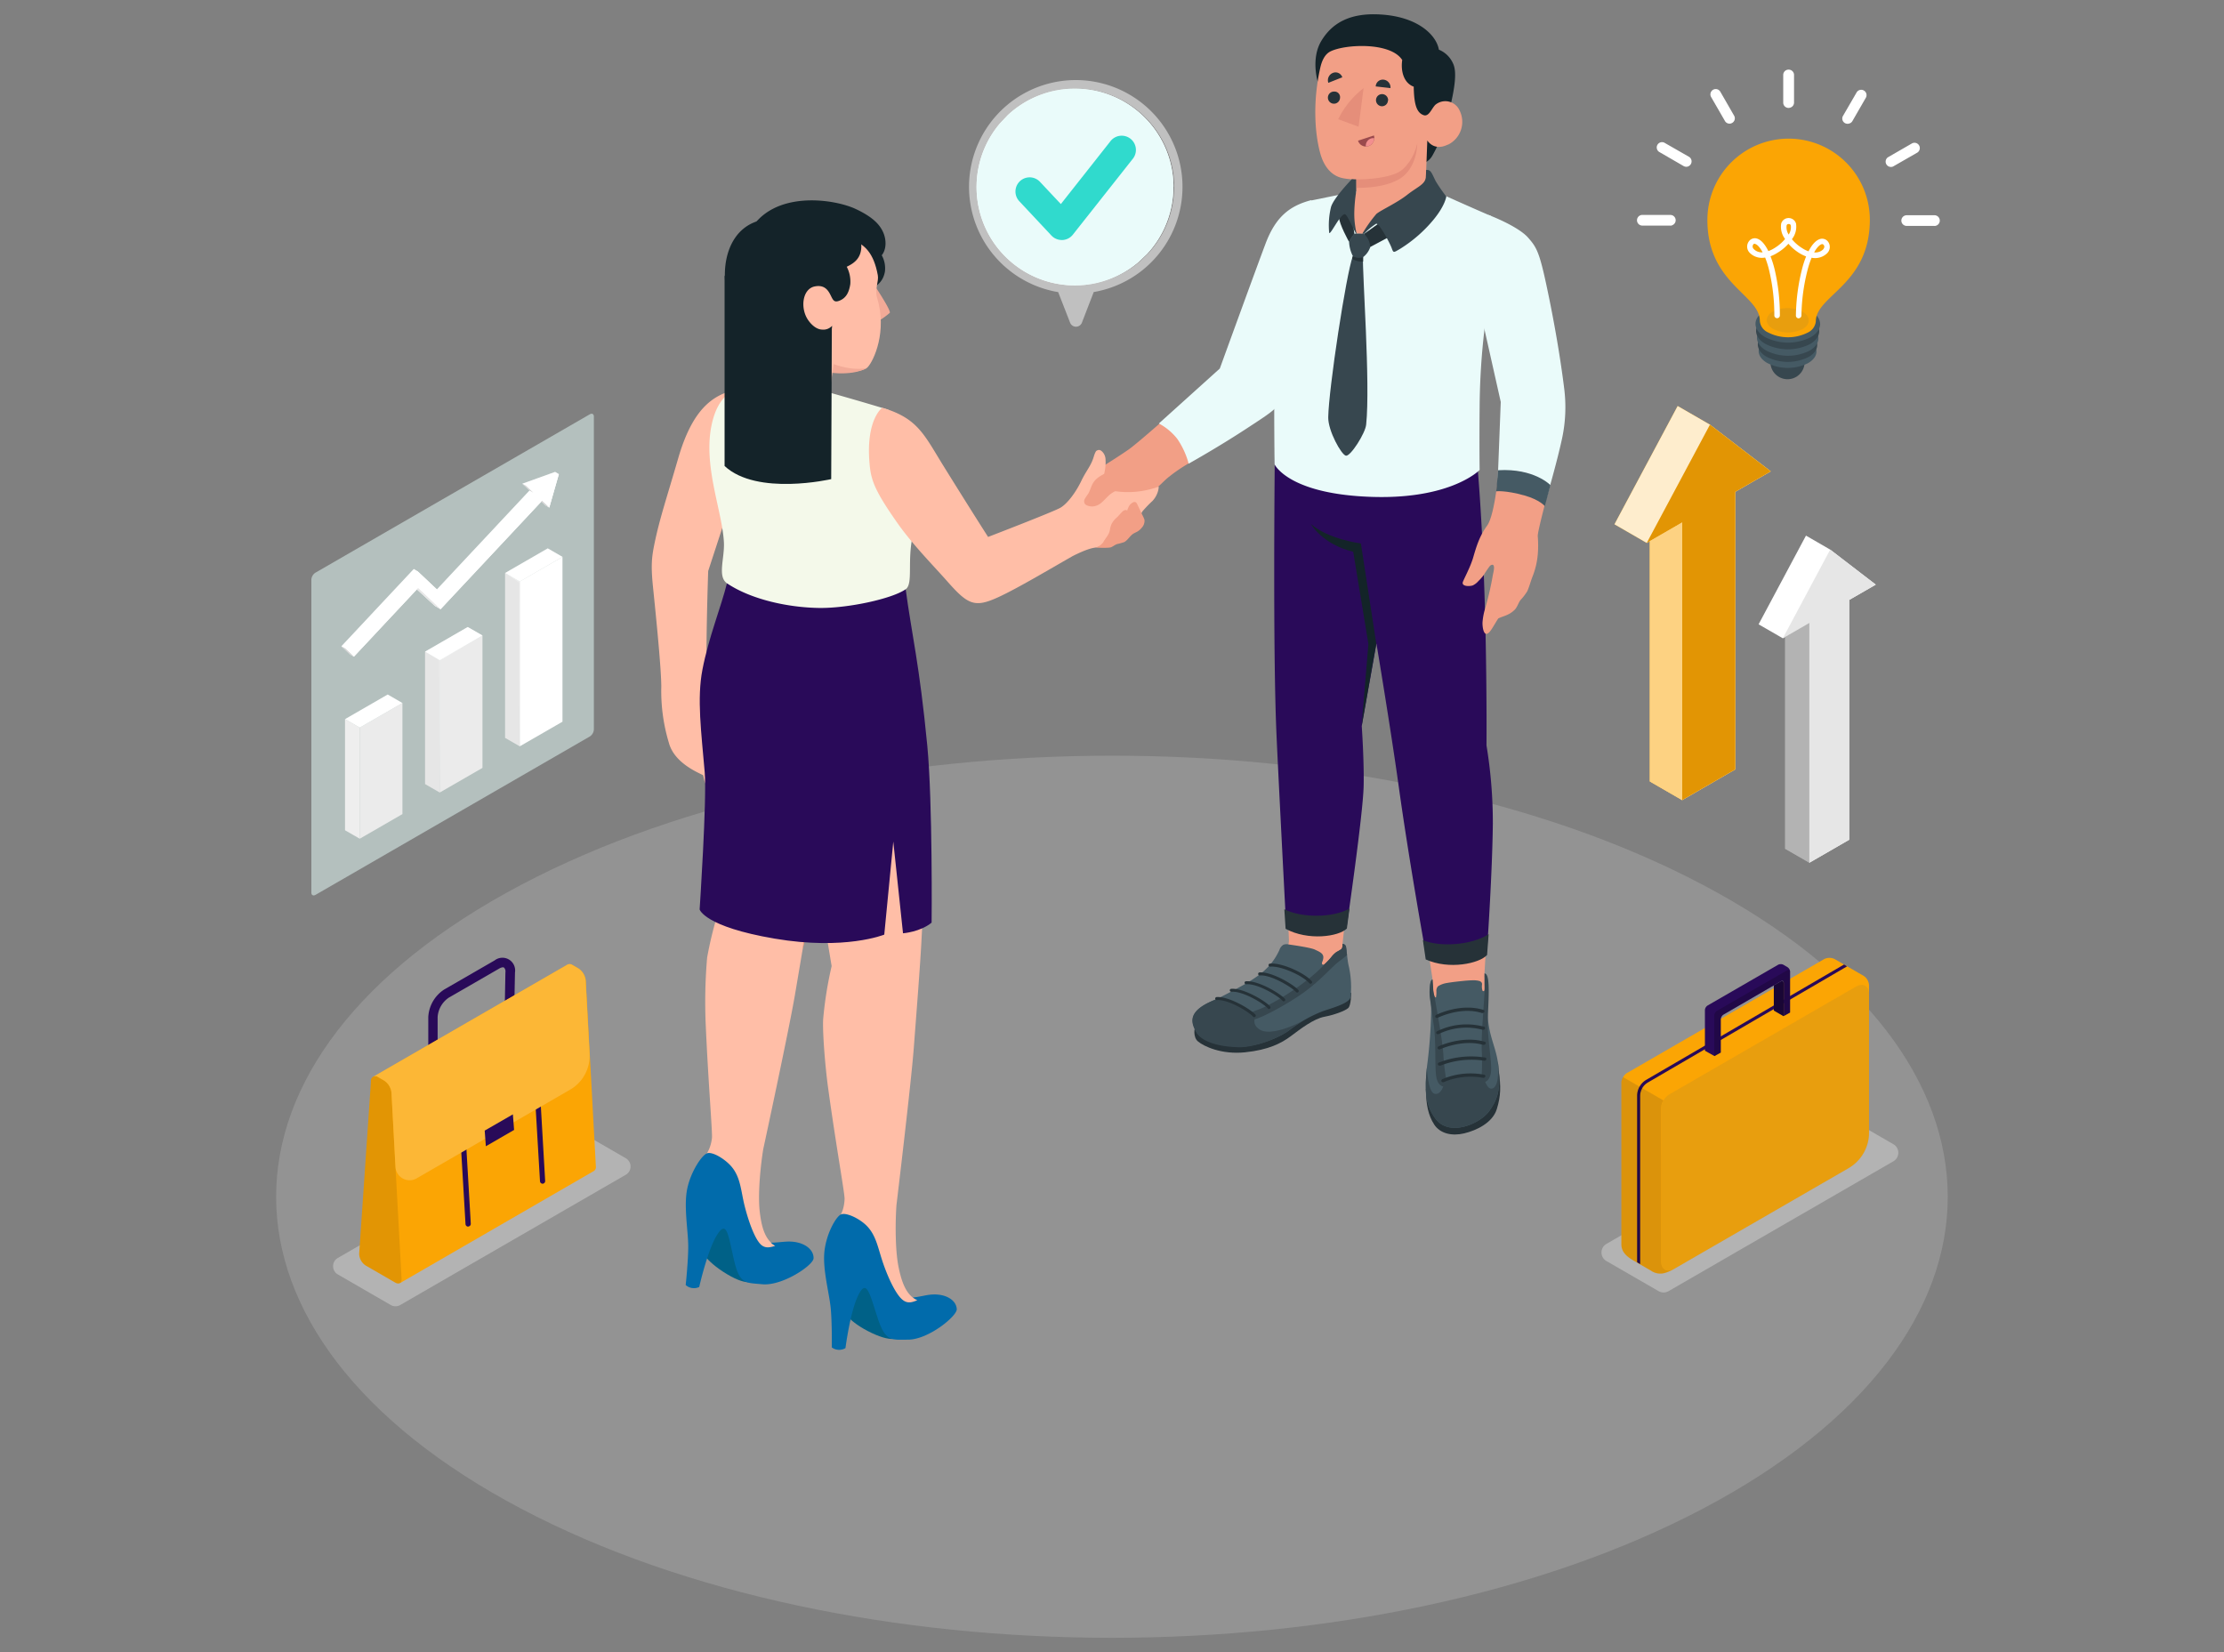 <svg xmlns="http://www.w3.org/2000/svg" viewBox="0 0 700 520"><rect x="0" y="0" width="700" height="520" fill="#808080" stroke="none"/><defs><style>.cls-1{opacity:0.15;}.cls-1,.cls-10,.cls-11,.cls-12,.cls-14,.cls-15,.cls-16,.cls-17,.cls-23,.cls-4,.cls-5,.cls-6,.cls-7,.cls-8,.cls-9{isolation:isolate;}.cls-12,.cls-14,.cls-15,.cls-2,.cls-41,.cls-6,.cls-7,.cls-9{fill:#fff;}.cls-3{opacity:0.3;}.cls-4{fill:#e9fffd;}.cls-12,.cls-4,.cls-41{opacity:0.5;}.cls-20,.cls-5{opacity:0.1;}.cls-6{opacity:0.25;}.cls-17,.cls-7{opacity:0.3;}.cls-8{opacity:0.08;}.cls-9{opacity:0.55;}.cls-10{opacity:0.07;}.cls-11{opacity:0.2;}.cls-13{fill:#fba504;}.cls-14{opacity:0.8;}.cls-15,.cls-16{opacity:0.1;}.cls-18{fill:#37474f;}.cls-19,.cls-20{fill:#455a64;}.cls-21,.cls-27{fill:#263238;}.cls-21{opacity:0.15;}.cls-22{fill:#290a59;}.cls-23{opacity:0.4;}.cls-24{fill:#e29504;}.cls-25{fill:#fcb736;}.cls-26{fill:#f29f86;}.cls-28{fill:#132428;}.cls-29{fill:#eafbfa;}.cls-30{fill:#142329;}.cls-31{fill:#e58e7a;}.cls-32{fill:#9a4a4d;}.cls-33{fill:#f28f8f;}.cls-34{fill:#ffbea7;}.cls-35{fill:#006187;}.cls-36{fill:#016bab;}.cls-37{fill:#f0997a;}.cls-38{fill:#f4f9ea;}.cls-39{fill:#f2aa97;}.cls-40{fill:#ffbda7;}.cls-42{fill:#30dacd;}</style></defs><title>Illustration</title><g id="Layer_14" data-name="Layer 14"><g id="freepik--Floor--inject-112" class="cls-1"><path id="freepik--floor--inject-112-2" data-name="freepik--floor--inject-112" class="cls-2" d="M164,474.84C61.21,420.65,61.21,332.73,164,278.51s269.3-54.22,372,0,102.78,142.14,0,196.33S266.73,529.07,164,474.84Z"/></g><g id="freepik--Shadows--inject-112" class="cls-3"><path class="cls-2" d="M522.05,406.39l-16.44-9.49a3.11,3.11,0,0,1,0-5.38l70.79-40.87a3.12,3.12,0,0,1,3.1,0l16.44,9.49a3.1,3.1,0,0,1,0,5.37l-70.78,40.88A3.14,3.14,0,0,1,522.05,406.39Z"/><path class="cls-2" d="M123,410.75l-16.69-9.64a3,3,0,0,1,0-5.16l71.05-41a3,3,0,0,1,3,0L197,364.57a3,3,0,0,1,0,5.16l-71,41A3,3,0,0,1,123,410.75Z"/></g><g id="freepik--Chart--inject-112"><path class="cls-4" d="M99.3,281.66l86.35-49.86a2.79,2.79,0,0,0,1.27-2.23V131.11c0-.8-.57-1.11-1.27-.72L99.3,180.24A2.78,2.78,0,0,0,98,182.47V281C98,281.72,98.61,282.06,99.3,281.66Z"/><g id="freepik--bar-graph--inject-112"><polygon class="cls-2" points="163.6 234.9 163.6 183.03 158.98 180.35 158.98 232.24 163.6 234.9"/><polygon class="cls-5" points="163.6 234.9 163.6 183.03 158.98 180.35 158.98 232.24 163.6 234.9"/><polygon class="cls-2" points="163.6 234.9 177.04 227.15 177.04 175.28 163.6 183.03 163.6 234.9"/><polygon class="cls-2" points="177.04 175.28 172.41 172.6 158.98 180.35 163.6 183.03 177.04 175.28"/><polygon class="cls-6" points="177.04 175.28 172.41 172.6 158.98 180.35 163.6 183.03 177.04 175.28"/><path class="cls-7" d="M177,175.34l-13.38,7.55L159,180.42l4.46,3c-.11,1.51,0,50,.18,51.58.2-1.54.29-50.18.19-51.63Z"/><polygon class="cls-2" points="138.41 249.44 138.41 207.78 133.79 205.11 133.79 246.78 138.41 249.44"/><polygon class="cls-5" points="138.41 249.44 138.41 207.78 133.79 205.11 133.79 246.78 138.41 249.44"/><polygon class="cls-2" points="138.41 249.44 151.85 241.69 151.85 200.02 138.41 207.78 138.41 249.44"/><polygon class="cls-8" points="138.41 249.44 151.85 241.69 151.85 200.02 138.41 207.78 138.41 249.44"/><polygon class="cls-2" points="151.85 200.02 147.22 197.36 133.79 205.11 138.41 207.78 151.85 200.02"/><polygon class="cls-9" points="151.85 200.02 147.22 197.36 133.79 205.11 138.41 207.78 151.85 200.02"/><path class="cls-7" d="M138.59,207.88,151.85,200l-13.43,7.56c-1.47-.82-4.63-2.47-4.63-2.47s3,1.89,4.46,2.76c0,1.58.08,40,.18,41.57C138.52,247.82,138.64,209.4,138.59,207.88Z"/><polygon class="cls-2" points="113.23 263.98 113.23 229.01 108.6 226.34 108.6 261.32 113.23 263.98"/><polygon class="cls-10" points="113.23 263.98 113.23 229.01 108.6 226.34 108.6 261.32 113.23 263.98"/><polygon class="cls-2" points="113.23 263.98 126.66 256.23 126.66 221.27 113.23 229.01 113.23 263.98"/><polygon class="cls-8" points="113.23 263.98 126.66 256.23 126.66 221.27 113.23 229.01 113.23 263.98"/><polygon class="cls-2" points="126.66 221.27 122.03 218.59 108.6 226.34 113.23 229.01 126.66 221.27"/></g><g id="freepik--Arrow--inject-112"><polygon class="cls-2" points="175.9 149.22 174.72 148.53 164.41 152.24 166.68 154.37 137.5 185.53 131.42 179.8 130.24 179.09 107.46 203.41 110.19 205.98 111.39 206.67 131.21 185.49 136.88 190.7 138.66 191.74 170.37 157.87 171.69 159.07 172.88 159.76 175.9 149.22"/><polygon class="cls-6" points="175.9 149.22 174.72 148.53 164.41 152.24 166.68 154.37 137.5 185.53 131.42 179.8 130.24 179.09 107.46 203.41 110.19 205.98 111.39 206.67 131.21 185.49 136.88 190.7 138.66 191.74 170.37 157.87 171.69 159.07 172.88 159.76 175.9 149.22"/><polygon class="cls-2" points="175.9 149.22 172.88 159.76 170.61 157.63 138.66 191.74 131.6 185.08 111.39 206.67 108.65 204.1 131.42 179.8 138.48 186.44 167.86 155.06 165.59 152.93 175.9 149.22"/><polygon class="cls-2" points="131.6 185.08 131.21 185.49 136.88 190.7 138.66 191.74 131.6 185.08"/><polygon class="cls-5" points="131.6 185.08 131.21 185.49 136.88 190.7 138.66 191.74 131.6 185.08"/><polygon class="cls-2" points="166.68 154.37 167.86 155.06 165.59 152.93 164.41 152.24 166.68 154.37"/><polygon class="cls-11" points="166.68 154.37 167.86 155.06 165.59 152.93 164.41 152.24 166.68 154.37"/><polygon class="cls-2" points="170.37 157.87 170.61 157.63 172.88 159.76 171.69 159.07 170.37 157.87"/><polygon class="cls-11" points="170.37 157.87 170.61 157.63 172.88 159.76 171.69 159.07 170.37 157.87"/><polygon class="cls-2" points="107.46 203.41 108.65 204.1 111.39 206.67 110.19 205.98 107.46 203.41"/><polygon class="cls-11" points="107.46 203.41 108.65 204.1 111.39 206.67 110.19 205.98 107.46 203.41"/><polygon class="cls-12" points="116.16 196.1 131.42 180.3 138.48 186.44 131.42 179.8 116.16 196.1"/><polygon class="cls-12" points="151.95 172.07 168.22 155.06 166.02 153.03 175.9 149.22 165.59 152.93 167.86 155.06 151.95 172.07"/></g></g><g id="freepik--Arrows--inject-112"><g id="freepik--arrow--inject-112-2" data-name="freepik--arrow--inject-112"><polygon class="cls-13" points="519.3 245.96 529.46 251.83 546.18 242.17 546.18 154.8 557.34 148.36 538.21 133.66 528.04 127.79 508.15 165.02 518.31 170.89 519.3 170.32 519.3 245.96"/><polygon class="cls-14" points="519.3 245.96 529.46 251.83 546.18 242.17 546.18 154.8 557.34 148.36 538.21 133.66 528.04 127.79 508.15 165.02 518.31 170.89 519.3 170.32 519.3 245.96"/><polygon id="freepik--down-arrow--inject-112" class="cls-13" points="529.46 251.83 546.18 242.17 546.18 154.8 557.34 148.36 538.21 133.66 518.31 170.89 529.46 164.45 529.46 251.83"/><polygon class="cls-5" points="529.46 251.83 546.18 242.17 546.18 154.8 557.34 148.36 538.21 133.66 518.31 170.89 529.46 164.45 529.46 251.83"/><polygon class="cls-13" points="519.3 245.96 529.46 251.83 529.46 164.45 519.3 170.32 519.3 245.96"/><polygon class="cls-12" points="519.3 245.96 529.46 251.83 529.46 164.45 519.3 170.32 519.3 245.96"/></g><polygon class="cls-2" points="561.87 267.15 569.49 271.54 582.02 264.31 582.02 188.83 590.39 184.01 576.05 172.99 568.43 168.59 553.52 196.5 561.14 200.89 561.87 200.47 561.87 267.15"/><polygon class="cls-15" points="561.14 200.89 576.05 172.99 568.43 168.59 553.52 196.5 561.14 200.89"/><polygon class="cls-2" points="569.49 271.54 582.02 264.31 582.02 188.83 590.39 184.01 576.05 172.99 561.14 200.89 569.49 196.06 569.49 271.54"/><polygon class="cls-16" points="569.49 271.54 582.02 264.31 582.02 188.83 590.39 184.01 576.05 172.99 561.14 200.89 569.49 196.06 569.49 271.54"/><polygon class="cls-17" points="561.87 267.15 569.49 271.54 569.49 196.06 561.87 200.47 561.87 267.15"/></g><g id="freepik--light-bulb--inject-112"><g id="freepik--Light--inject-112"><path class="cls-18" d="M568,114a5.38,5.38,0,1,1-5.35-5.4h0A5.36,5.36,0,0,1,568,114Z"/><path class="cls-19" d="M556.18,114.22c-3.54-2.07-3.51-5.41.06-7.43a14.18,14.18,0,0,1,12.86.1c3.53,2.08,3.51,5.4-.06,7.43A14.25,14.25,0,0,1,556.18,114.22Z"/><path class="cls-18" d="M556,112.28c-3.65-2.14-3.63-5.58,0-7.65a14.59,14.59,0,0,1,13.26.1c3.64,2.14,3.62,5.58-.06,7.65A14.65,14.65,0,0,1,556,112.28Z"/><path class="cls-19" d="M555.81,110.28c-3.76-2.23-3.73-5.74.06-7.89a15.08,15.08,0,0,1,13.66.11c3.76,2.23,3.74,5.73,0,7.88A15.1,15.1,0,0,1,555.81,110.28Z"/><path class="cls-18" d="M555.62,108.22c-3.88-2.23-3.85-5.91,0-8.13a15.57,15.57,0,0,1,14.1.11c3.87,2.23,3.83,5.91-.07,8.13A15.62,15.62,0,0,1,555.62,108.22Z"/><path class="cls-19" d="M555.48,106.06c-3.94-2.32-3.92-6,.07-8.3a15.92,15.92,0,0,1,14.37.11c4,2.32,3.93,6-.06,8.3A15.88,15.88,0,0,1,555.48,106.06Z"/><path class="cls-13" d="M563.14,43.64A25.56,25.56,0,0,0,537.4,69c-.15,20.29,16.56,23.78,16.5,32a4.35,4.35,0,0,0,2.55,3.61,13.77,13.77,0,0,0,12.47.1,4.38,4.38,0,0,0,2.61-3.58h0c.07-8.18,16.83-11.41,17-31.71A25.56,25.56,0,0,0,563.14,43.64Z"/><path class="cls-20" d="M558,103.48c-2.57-1.52-2.55-3.94,0-5.42a10.37,10.37,0,0,1,9.38.08c2.58,1.52,2.56,3.94,0,5.41A10.34,10.34,0,0,1,558,103.48Z"/><path class="cls-2" d="M566.13,100.2a.88.88,0,0,1-.87-.86,62.36,62.36,0,0,1,1.91-14.58,31.82,31.82,0,0,1,1.3-4.05,12.53,12.53,0,0,1-2.23-1.11,15.06,15.06,0,0,1-3.34-2.88,14.65,14.65,0,0,1-3.41,2.82,11.64,11.64,0,0,1-2.23,1.12,31.41,31.41,0,0,1,1.27,4,62.59,62.59,0,0,1,1.68,14.62.87.87,0,0,1-1.74,0,60.81,60.81,0,0,0-1.63-14.16,27.67,27.67,0,0,0-1.27-4.06,5.39,5.39,0,0,1-4.81-1.45,2.77,2.77,0,0,1-.35-3.58,2.31,2.31,0,0,1,2.36-1c1.38.29,2.69,1.7,3.82,4a9.58,9.58,0,0,0,2-1,13.09,13.09,0,0,0,3.26-2.81,6.36,6.36,0,0,1-1.22-4.88,2.44,2.44,0,0,1,4.66,0A6.35,6.35,0,0,1,564,75.29a13,13,0,0,0,3.23,2.81,8.84,8.84,0,0,0,2,1c1.12-2.23,2.5-3.67,3.87-3.93a2.34,2.34,0,0,1,2.35,1,2.77,2.77,0,0,1-.4,3.57,5.43,5.43,0,0,1-4.85,1.38,29.75,29.75,0,0,0-1.31,4A60.73,60.73,0,0,0,567,99.29a.88.88,0,0,1-.86.88h0ZM552.28,76.72c-.14,0-.31,0-.5.31a1.1,1.1,0,0,0,.24,1.38,3.44,3.44,0,0,0,2.76,1c-.91-1.7-1.8-2.52-2.37-2.63ZM571,79.44a3.52,3.52,0,0,0,2.79-.9c.16-.18.67-.79.25-1.39-.24-.33-.45-.34-.62-.31C572.81,77,571.91,77.79,571,79.44Zm-8-8.92a.58.58,0,0,0-.67.46,4.19,4.19,0,0,0,.65,2.84,4.17,4.17,0,0,0,.68-2.83.58.58,0,0,0-.66-.47Z"/></g><path class="cls-2" d="M563.38,33.9a1.41,1.41,0,0,1-.45.07,1.67,1.67,0,0,1-1.66-1.66h0V23.59a1.66,1.66,0,0,1,1.64-1.67H563a1.67,1.67,0,0,1,1.67,1.67v8.7A1.65,1.65,0,0,1,563.38,33.9Z"/><path class="cls-2" d="M544.8,38.86a1.66,1.66,0,0,1-1.88-.78l-4.35-7.54a1.67,1.67,0,0,1,2.9-1.67l4.34,7.54a1.66,1.66,0,0,1-.6,2.27l0,0A2.27,2.27,0,0,1,544.8,38.86Z"/><path class="cls-2" d="M531.2,52.43a1.68,1.68,0,0,1-1.28-.16l-7.53-4.36a1.67,1.67,0,0,1,1.47-3l.2.12,7.53,4.31a1.68,1.68,0,0,1,.61,2.29h0A1.69,1.69,0,0,1,531.2,52.43Z"/><path class="cls-2" d="M526.19,71a1.62,1.62,0,0,1-.44,0h-8.7a1.68,1.68,0,1,1,0-3.35h8.7a1.67,1.67,0,0,1,.44,3.28Z"/><path class="cls-2" d="M609.17,71.1a1.62,1.62,0,0,1-.44,0H600a1.68,1.68,0,0,1,0-3.35h8.68a1.69,1.69,0,0,1,.44,3.35h0Z"/><path class="cls-2" d="M595.51,52.51a1.67,1.67,0,0,1-1.3-3l7.54-4.35a1.67,1.67,0,0,1,1.67,2.9h0l-7.55,4.33A1.19,1.19,0,0,1,595.51,52.51Z"/><path class="cls-2" d="M581.94,38.9a1.65,1.65,0,0,1-1.88-2.39L584.42,29a1.68,1.68,0,0,1,2.9,1.68h0L583,38.18A1.65,1.65,0,0,1,581.94,38.9Z"/></g><g id="freepik--briefcase-2--inject-112"><g id="freepik--Briefcase--inject-112"><path class="cls-13" d="M510.33,340.64v51c0,2.46,1.74,3.9,3.89,5.15l5.36,3.1a5.14,5.14,0,0,0,4.18.83,11.94,11.94,0,0,0,2.87-1.17l.11-.06.29-.17,54.77-31.63a12.93,12.93,0,0,0,6.47-11.15v-46.5a3.69,3.69,0,0,0-1.68-2.88l-9.11-5.28a3.71,3.71,0,0,0-3.34,0L512,337.78a3.34,3.34,0,0,0-1.12,1.24A3.44,3.44,0,0,0,510.33,340.64Z"/><path class="cls-21" d="M510.33,340.64v51c0,2.46,1.74,3.9,3.89,5.15l5.36,3.1a5.14,5.14,0,0,0,4.18.83,11.94,11.94,0,0,0,2.87-1.17h0c-2.14,1-3.83-.12-3.83-2.65V348.84a5.12,5.12,0,0,1,.74-2.49L510.83,339A3.46,3.46,0,0,0,510.33,340.64Z"/><path class="cls-20" d="M522.85,348.84a5.54,5.54,0,0,1,2.52-4.36l58.73-33.91c2.32-1.34,4.21-.23,4.21,2.44V356.5a12.93,12.93,0,0,1-6.47,11.21l-54.78,31.63c-2.32,1.34-4.23.25-4.23-2.44Z"/><path class="cls-22" d="M580.42,303.57l-62.25,36.29a5.84,5.84,0,0,0-2.88,5V397.3l.94.55V344.94a4.93,4.93,0,0,1,2.42-4.22l62.71-36.56Z"/><path class="cls-11" d="M516.06,342a5.77,5.77,0,0,0-.77,2.9v52.41l.94.54V344.94a5,5,0,0,1,.65-2.42Z"/><path class="cls-22" d="M558.31,310.13v7.93l3.08,1.79V309.37c0-.55-.36-.76-.84-.49Z"/><path class="cls-23" d="M558.31,310.13v7.93l3.08,1.79V309.37c0-.55-.36-.76-.84-.49Z"/><path class="cls-22" d="M536.62,317.92V330.7l3,1.7,2-1.11V320.81a1.87,1.87,0,0,1,.84-1.46l15-8.71,3.13-1.81c.47-.27.84-.05.84.49V319.8l2-1.11v-13a1.82,1.82,0,0,0-.84-1.29l-1.25-.74a1.86,1.86,0,0,0-1.69,0l-22.12,12.78A1.83,1.83,0,0,0,536.62,317.92Z"/><path class="cls-11" d="M539.57,319.63V332.4l2-1.11V320.81a1.87,1.87,0,0,1,.84-1.46l15-8.71,3.13-1.81c.47-.27.84-.05.84.49V319.8l2-1.11v-13c-.07-.41-.41-.56-.84-.32l-22.12,12.78A1.87,1.87,0,0,0,539.57,319.63Z"/></g></g><g id="freepik--briefcase-1--inject-112"><g id="freepik--briefcase--inject-112-2" data-name="freepik--briefcase--inject-112"><path class="cls-22" d="M137.74,333.74H134.8V320.15a11,11,0,0,1,5-8.7l15.89-9.17a4,4,0,0,1,6.4,3.79l-.28,13.8-3-.05.27-13.82a1.7,1.7,0,0,0-.45-1.46c-.29-.18-.87-.06-1.5.31L141.27,314a8,8,0,0,0-3.53,6.13Z"/><path class="cls-13" d="M187.55,367.13l-3.18-58.55a5.14,5.14,0,0,0-2.31-3.75l-1.83-1.06a1.55,1.55,0,0,0-1.62-.12h0L117.43,339l8.45,64.86L187,368.52h0A1.48,1.48,0,0,0,187.55,367.13Z"/><path class="cls-24" d="M115.15,398.35l9.24,5.33c1.2.69,2.12.13,2-1.25l-3.18-58.55a5.18,5.18,0,0,0-2.31-3.76l-1.83-1.06a1.4,1.4,0,0,0-2,.18,1.37,1.37,0,0,0-.31,1.07l-3.71,54.28A4.54,4.54,0,0,0,115.15,398.35Z"/><path class="cls-22" d="M147.36,386.08a.85.85,0,0,1-.84-.78l-1.62-27.44a.84.84,0,0,1,.79-.88.85.85,0,0,1,.89.79l1.6,27.38a.83.83,0,0,1-.78.88Z"/><path class="cls-22" d="M170.8,372.57a.84.84,0,0,1-.84-.79l-1.62-27.43a.83.83,0,0,1,.77-.88h0a.84.84,0,0,1,.89.78l1.59,27.43a.84.84,0,0,1-.78.89h0Z"/><path class="cls-25" d="M131.16,370.87a4.45,4.45,0,0,1-6.1-1.62,4.39,4.39,0,0,1-.59-2l-1.26-23.41a5.19,5.19,0,0,0-2.32-3.75l-1.82-1.05a1.66,1.66,0,0,0-1.5-.2l61-35.22h0a1.48,1.48,0,0,1,1.6.11l1.84,1.06a5.18,5.18,0,0,1,2.31,3.76l1.24,23.12a12.28,12.28,0,0,1-6.1,11.29Z"/><polygon class="cls-22" points="152.56 355.85 161.43 350.74 161.81 355.64 152.92 360.78 152.56 355.85"/></g></g><g id="freepik--Characters--inject-112"><g id="freepik--characters--inject-112-2" data-name="freepik--characters--inject-112"><g id="freepik--Chartacter--inject-112"><g id="freepik--Bottom--inject-112"><path class="cls-26" d="M422.56,297.09l1.79-16.8-19.22,1.27s.29,9.12.56,14.27c.16,3.06-3.95,8.72-3.95,8.72s9,4.84,13.87,3.14,7.4-7.71,7.34-9S422.56,297.09,422.56,297.09Z"/><path class="cls-27" d="M376.25,323.33c-.31,0-.82,3.11.81,4.46,1.88,1.57,7.42,4.18,14.81,3.42s11.42-2.84,14.42-5.09,7.17-5.46,10.52-6.09c3.12-.59,6.5-1.84,7.51-2.72s.94-4.88.94-4.88Z"/><path class="cls-19" d="M422.56,297.06a1.16,1.16,0,0,1,1.11.94c.21,1.12.4,4.31.86,6.12a30.39,30.39,0,0,1,.57,9.7c-.44,2-5.52,3.34-8.77,4.46a41.55,41.55,0,0,0-10.56,6c-3.51,2.61-10.84,5.27-15.61,5.15-5.69-.14-12.06-2-13.5-4.46-1.76-3.08-3-6.69,5.46-10.17,1.62-.66,7.27-3.67,9.2-4.76,5.22-3,8.92-5.7,11.38-11.05a3,3,0,0,1,1.24-1.63,2.81,2.81,0,0,1,1.65-.1c1.39.2,7,1,8.26,1.62s2.72,1.11,2.67,2.49a4,4,0,0,1-.34,1.37c-.1.28-.19.64.07.82s.56,0,.79-.2a21.23,21.23,0,0,0,2.32-2.51,7.35,7.35,0,0,1,1.36-1.25,12.56,12.56,0,0,0,1.45-.86C422.63,298.28,422.49,297.69,422.56,297.06Z"/><path class="cls-18" d="M405.76,324.29a55.69,55.69,0,0,1,4.65-3.14h0s-10,5.48-14,2.85c-2.55-1.7-1.29-3.68-1.21-4.32s-9-5.32-11.48-5.64h0c-.71.35-1.3.63-1.67.78-8.5,3.51-7.23,7.09-5.47,10.17,1.44,2.5,6,4.46,13.39,4.63C394.81,329.68,402.25,326.9,405.76,324.29Z"/><path class="cls-18" d="M395.94,317.81c-5.29,1.87-3.06,2.83-1.59,3.05s10.38-4.46,15.82-8.35c5.69-4.06,9.3-8.54,11.42-10,.78-.56,1.62-1.24,2.38-1.89-.12-1.11-.21-2.06-.31-2.59a1.16,1.16,0,0,0-1.11-.94c0,.63.07,1.22-.45,1.69a11.77,11.77,0,0,1-1.45.86,7.68,7.68,0,0,0-1.36,1.25,20.42,20.42,0,0,1-2.32,2.51C412.32,308.73,401.21,315.93,395.94,317.81Z"/><path class="cls-27" d="M394.74,320.15a.54.54,0,0,0,.32-.11.46.46,0,0,0,.12-.64l0,0c-1.45-1.72-8.41-5.87-12.27-5.58a.5.5,0,0,0-.43.53.48.48,0,0,0,.53.43h0c3.62-.3,10.22,3.82,11.37,5.18A.55.55,0,0,0,394.74,320.15Z"/><path class="cls-27" d="M399.35,317.59a.48.48,0,0,0,.34-.11.46.46,0,0,0,.11-.63l0-.05c-1.44-1.71-8.39-5.86-12.26-5.57a.47.47,0,0,0-.47.49v0a.5.5,0,0,0,.56.44c3.61-.29,10.21,3.8,11.36,5.17A.54.54,0,0,0,399.35,317.59Z"/><path class="cls-27" d="M404,315.18a.55.55,0,0,0,.33-.11.46.46,0,0,0,.12-.64l0,0c-1.45-1.72-8.41-5.87-12.26-5.58a.47.47,0,0,0-.47.49v0a.5.5,0,0,0,.55.45h0c3.62-.3,10.22,3.8,11.37,5.16A.55.55,0,0,0,404,315.18Z"/><path class="cls-27" d="M408.25,312.4a.55.55,0,0,0,.33-.11.46.46,0,0,0,.11-.65l0,0c-1.46-1.72-8.41-5.87-12.26-5.58a.48.48,0,0,0-.43.53.48.48,0,0,0,.53.43c3.6-.29,10.2,3.82,11.36,5.18A.59.59,0,0,0,408.25,312.4Z"/><path class="cls-27" d="M412.45,309.61a.48.48,0,0,0,.33-.1.47.47,0,0,0,.12-.65l0,0c-2-2.44-9.29-5.92-13.16-5.57a.49.49,0,0,0-.47.51h0a.52.52,0,0,0,.57.45c3.48-.29,10.46,3,12.27,5.22A.48.48,0,0,0,412.45,309.61Z"/><path class="cls-26" d="M450.86,308l-2.5-16.28,19.79-.73-.92,15.4s1.42,5.71,0,7.59-14.62,2.62-15.67,1.17S450.86,308,450.86,308Z"/><path class="cls-27" d="M448.79,342.76c.06,5,.75,8.27,2.6,11.15s5.58,3.74,9.47,2.81,8.92-3.34,10.25-7.61,1.28-7.25.65-11.85Z"/><path class="cls-19" d="M467.23,306.42c1.57.09.46,6.78,1,13.45.58,7.16,2.86,10,3.41,15.95.63,6.69.06,9.71-2.84,13.81s-12.59,8.28-16.94,2.54c-3.54-4.67-3.41-9.93-2.7-16.64a152.64,152.64,0,0,0,1.29-17.09c0-5-1-9.6.39-10.18.06.74.11,1.68.19,2.4,0,.56.06,3.28.94,3.28a9.3,9.3,0,0,0,.13-1.9,2.12,2.12,0,0,1,.52-1.62,7.22,7.22,0,0,1,2.64-1c1.58-.3,4.35-.59,6-.75.78-.06,1.57-.12,2.36-.12a6.74,6.74,0,0,1,2,.21,1.26,1.26,0,0,1,.81.67,1.94,1.94,0,0,1,0,.76,4.58,4.58,0,0,0,.12,1.38c0,.2.19.44.42.38s.26-.24.27-.41c.06-.8,0-1.39,0-2.33v-1.47C467.2,307.28,467.24,306.91,467.23,306.42Z"/><path class="cls-18" d="M471.4,333.91c.1,1,.68,7.37-1.37,8.56s-3.13-3.73-3.13-3.73-5-1.27-12.45,1.69c.31,1-1,4.46-3,3.81s-2.35-8-2.35-8.13c-.66,6.43-.68,11.53,2.75,16.06,4.35,5.74,14.05,1.58,16.94-2.54s3.47-7.11,2.84-13.81C471.55,335.15,471.55,334.51,471.4,333.91Z"/><path class="cls-18" d="M466.3,339.18c-.1,2.42,2.68,1.55,3-1.87s-1.38-11.54-1-17.44c.39-8.11.56-13.38-1-13.45V310q0,.72,0,1.44c-.24,5-1.12,14.5-.93,19.06A67.48,67.48,0,0,1,466.3,339.18Z"/><path class="cls-18" d="M455.3,340.37a67.4,67.4,0,0,1-1-8.49c-.3-4.46-2-13.57-2.82-18.44a10,10,0,0,1-.4-2.76c-.07-.68-.13-1.52-.18-2.23v-.15c-1,.44-1.12,4.29-.78,6.32s.7,4.2,1,7.11c1.05,5.76.33,14.15,1,17.48S455.69,342.73,455.3,340.37Z"/><path class="cls-27" d="M454.28,340.63a.73.73,0,0,0,.21-.06,21.57,21.57,0,0,1,12.27-1.33.63.63,0,0,0,.73-.38.46.46,0,0,0-.28-.6l-.1,0A22.6,22.6,0,0,0,454,339.66a.54.54,0,0,0-.31.68l0,0A.56.56,0,0,0,454.28,340.63Z"/><path class="cls-27" d="M453.24,335.38h.2a26.61,26.61,0,0,1,13.65-1.54.65.65,0,0,0,.73-.4.47.47,0,0,0-.31-.58l-.09,0a27.59,27.59,0,0,0-14.5,1.57.52.52,0,0,0-.33.65s0,0,0,0A.56.56,0,0,0,453.24,335.38Z"/><path class="cls-27" d="M467.09,328.85a.68.68,0,0,0,.52-.36.48.48,0,0,0-.25-.62l-.09,0c-7-2-14.14,1.32-14.44,1.45a.52.52,0,0,0-.31.66l0,.05a.62.62,0,0,0,.78.2c.07,0,7-3.23,13.52-1.37A.71.71,0,0,0,467.09,328.85Z"/><path class="cls-27" d="M466.88,324.13a.64.64,0,0,0,.51-.34.46.46,0,0,0-.22-.63l-.09,0a20.89,20.89,0,0,0-14.74,1.42.52.52,0,0,0-.25.69l0,0a.62.62,0,0,0,.8.15,19.81,19.81,0,0,1,13.71-1.31A.76.76,0,0,0,466.88,324.13Z"/><path class="cls-27" d="M466.69,318.83a.59.59,0,0,0,.51-.34.47.47,0,0,0-.22-.63l-.09,0c-7.17-2.23-14.49,1.42-14.84,1.57a.52.52,0,0,0-.28.67s0,0,0,.05a.6.6,0,0,0,.8.16c.07,0,7.19-3.59,13.84-1.47A.58.58,0,0,0,466.69,318.83Z"/><path class="cls-22" d="M464.66,142.56c3.69,39,3.21,92.06,3.21,92.06a149.62,149.62,0,0,1,2,24.64c-.17,15.52-1.7,37.77-1.7,37.77s-9.23,6.62-19.77,1.12c0,0-5.05-28.18-8.17-50.75-2.5-18-7-44.86-7-44.86l-4.62,26s.78,11.15.59,19c-.23,9.07-5.3,43.86-5.3,43.86s-10.11,6.8-19.09,0c0,0-2.66-50.85-3.1-61.74-.87-21.39-.71-62.89-.43-90.52Z"/><path class="cls-28" d="M433.18,202.57l-4.84-31.52s-10.31-1.29-15.74-6.14c0,0,3.52,6.4,13.32,8.75l4.78,29-2.14,25.88Z"/><path class="cls-27" d="M468.06,300.56c-2.38,2.7-12,4.75-19.32,1.41l-.89-6.08c5.52,2.37,15.71,1.49,20.69-1.87Z"/><path class="cls-27" d="M423.92,292.26c-2.56,2.53-12.15,3.93-19.28.08l-.4-6.16c5.4,2.77,15.28,2.76,20.51-.23Z"/></g><g id="freepik--Top--inject-112"><path class="cls-26" d="M384.29,116.24s-24.86,22.3-29,25.2S343.51,149,343.51,149l2.59,1.4s8.28,9.44,13.66,6.1a36.77,36.77,0,0,0,3.73-2.44c1.62-1.28,2.77-2.59,4-3.63a50.15,50.15,0,0,1,6.59-4.55c12.27-7.45,19.88-13.13,24.54-16s5.29-5.7,8.73-11.58c5.83-10,12.26-24.78,12.26-24.78l-6.82-30c-9.93,2.52-12.1,7.51-17.17,21.77C387.92,107.12,384.29,116.24,384.29,116.24Z"/><path class="cls-29" d="M412.69,63c-6.69,1.76-11.15,5.16-14.36,13.68S383.93,116,383.93,116l-19.18,17.29a18.25,18.25,0,0,1,5.79,4.83,25.55,25.55,0,0,1,3.59,7.81s9-5,18.16-11,9.55-6.13,13.15-11.82,15-29.86,15-29.86Z"/><path id="freepik--Chest--inject-112" class="cls-29" d="M446.37,59.93c4,.83,8.93,1.89,8.93,1.89,10.2,4.54,11.84,5.23,14,6.16a160.61,160.61,0,0,1-2.05,35.58,221,221,0,0,0-1.54,24.53c-.11,11.7,0,19.83,0,19.83s-9.91,10.37-38.42,8.23c-22.36-1.69-26.12-10-26.12-10s-.36-29.76.23-46.25c.76-21.67,6.46-33,11.29-36.8L427,60.18Z"/><g id="freepik--Head--inject-112"><path class="cls-30" d="M457.27,19.82a8.28,8.28,0,0,0-4.38-4.18c-.83-4.77-6.87-10.46-18.54-11.09C424.79,4,419.2,7.33,415.87,12.9s-1.12,12.79-1.12,12.79L448.2,37.15l-.31,5.91-.22,8.48A5.45,5.45,0,0,0,450.83,49a46.59,46.59,0,0,0,4.69-11.82C458.53,26.16,458.37,21.94,457.27,19.82Z"/><path class="cls-26" d="M455.64,45.54c-4.39,2.14-6.4-1.34-6.4-1.34l-.66,17.5C443.89,68,435.66,65.79,429,73.62l-2-.1a17.55,17.55,0,0,1-.17-13v-4a27,27,0,0,1-3.8-.37c-3.89-.61-6.34-3.71-7.49-7.93-1.72-6.23-2.39-16.21,0-26.83.44-2,1.33-4.28,3.22-5.21,4.67-2.31,18.95-3,22.59,2.71-.52,3.44.46,7.24,3.62,8.39.09,5.44.86,8.09,3,8.92,1.74.74,2.59-2,3.79-3.2a4.9,4.9,0,0,1,6.9.59,4.83,4.83,0,0,1,.73,1.16,8,8,0,0,1-3.52,10.73Z"/><path class="cls-31" d="M426.87,56.46c5.11,0,9.65-.66,12.66-1.93s5.68-5.35,6.55-9.39c0,3.26-1.42,9-6,11.42s-9.89,2.53-13.24,2.6Z"/><path class="cls-27" d="M433,27.2l4.65.53a2.45,2.45,0,0,0-2.13-2.65,2.23,2.23,0,0,0-2.5,1.92A1.36,1.36,0,0,0,433,27.2Z"/><path class="cls-27" d="M418.09,26.07l4.4-1.74a2.24,2.24,0,0,0-2.81-1.44l-.18.07A2.48,2.48,0,0,0,418.09,26.07Z"/><path class="cls-27" d="M436.86,31.6a1.89,1.89,0,0,1-1.95,1.84h0a1.91,1.91,0,1,1,2-1.84Z"/><path class="cls-27" d="M421.77,30.82a1.91,1.91,0,1,1-1.84-2,1.75,1.75,0,0,1,1.85,1.62A2,2,0,0,1,421.77,30.82Z"/><path class="cls-31" d="M429.18,27.75l-1.57,12.14-6.42-2.37A28.23,28.23,0,0,1,429.18,27.75Z"/><path class="cls-32" d="M432.44,42.64l-5,1.64A2.57,2.57,0,0,0,430.66,46l.07,0A2.74,2.74,0,0,0,432.44,42.64Z"/><path class="cls-33" d="M431.91,43.49a3.32,3.32,0,0,1,.63,0,2.69,2.69,0,0,1-1.81,2.5,2.94,2.94,0,0,1-.84.12A2.41,2.41,0,0,1,431.91,43.49Z"/></g><g id="freepik--Tie--inject-112"><path class="cls-27" d="M424.6,76.1s-3.14-5.58-3.18-7.89l3.6-3.87,1.27,9.25Z"/><polygon class="cls-27" points="429.31 73.62 435.49 69.23 440.79 72.64 431.26 77.75 429.31 73.62"/><path class="cls-18" d="M430,133.61c1.35-12.91-1.26-48.16-1-52.73l-3.2-.26c-2.1,5.58-7.61,41.85-7.74,50.73-.06,4.27,4.14,11.82,5.57,12.08S429.76,136.36,430,133.61Z"/><path class="cls-27" d="M425.57,81.44c.08-.27.18-.59.25-.81h0l3.22.26h0v1.43A5.65,5.65,0,0,1,425.57,81.44Z"/><path class="cls-18" d="M429.31,73.62a14.51,14.51,0,0,0-3-.07,7.16,7.16,0,0,0-1.69,2.55,11,11,0,0,0,1.22,4.56,3.87,3.87,0,0,0,3.22.25,6.76,6.76,0,0,0,2.23-3.13A6,6,0,0,0,429.31,73.62Z"/><path class="cls-18" d="M428.79,73.55l.52.07a20,20,0,0,1,3.8-3.18C434,70,437.39,76.36,438,78s.5,1.62,2.78.26a43.19,43.19,0,0,0,10.44-9.14c3.67-4.46,4-7.27,4-7.27A51.36,51.36,0,0,1,451.87,57c-1.3-2.63-1.5-3.65-3-3.5l-.09,2.4c-.36,2.23-2.68,2.91-5.92,5.46s-8.42,4.88-9.67,6A45.53,45.53,0,0,0,428.79,73.55Z"/><path class="cls-18" d="M418.36,73.27c.31.93,3.54-6.06,4.95-5.84.69.08,2.31,4,3.5,6.09H427a26.37,26.37,0,0,1-.74-6.62,49.69,49.69,0,0,1,.57-6.45v-4a7.61,7.61,0,0,1-1.3-.07c-.38.35-6,6.21-6.63,8.92A24.25,24.25,0,0,0,418.36,73.27Z"/></g><path class="cls-26" d="M491.24,116.38c1.12,8.53,1.37,10,.83,15.68-.41,4.26-.85,5-2.45,12.72S484,166.66,484,168.72a34.19,34.19,0,0,1,0,5.9,24.41,24.41,0,0,1-1.63,6.83c-.59,1.5-1,3.15-1.65,4.61a16.4,16.4,0,0,1-2.13,2.78c-.77,1-1,2.33-2,3.23-1.68,1.6-3.44,1.83-5,2.57-.69,1-1.85,3.15-2.62,4.1-2,2.42-2.42-1.54-2.35-2.88a20,20,0,0,1,.8-4.26A95.36,95.36,0,0,0,469.87,181c.11-.63.87-3.25-.17-3.25a1.27,1.27,0,0,0-.86.51A31,31,0,0,0,467,181a16,16,0,0,1-1.69,1.9,5.37,5.37,0,0,1-1.7,1.33c-.66.29-3.14.48-3.24-.68a1.18,1.18,0,0,1,.12-.53c.52-1.21,1.12-2.36,1.64-3.55a33.8,33.8,0,0,0,1.45-3.65c1.12-3.9,2.1-7.11,4.46-10.33,4.19-5.79,5.08-40,5.08-40l-5.64-23.56a51.88,51.88,0,0,1-3.25-19.81C464.61,71,468.79,68,468.79,68c8.67,3.47,13.38,6.19,15.66,14.18S490.51,110.66,491.24,116.38Z"/><path class="cls-29" d="M492.35,122.47c-.25-2-1.52-12.62-4.66-28.13-3-14.73-3.75-16.19-6.76-19.58-2.36-2.68-8.31-5.51-12.37-7.09,0,0-5.27,3.13-5.41,12.85C463,89.78,467,102.63,467,102.63l5.36,23.88-.93,24c4.13-1.45,13.38,1.55,15.5,5.65,0,0,3.12-10.66,4.74-18.21A47,47,0,0,0,492.35,122.47Z"/><path class="cls-19" d="M471.55,148l-.61,6.64s2.8-.4,8.92,1.32c4.82,1.36,6.37,3.35,6.37,3.35L488,152.7S482.9,147.33,471.55,148Z"/></g></g><g id="freepik--Character--inject-112"><path id="freepik--Arm--inject-112" class="cls-34" d="M232.58,122.34c-6.79,1.62-14.06,4.46-19.12,21.91-3.71,12.82-5.85,18.95-7.52,27.13-.75,3.76-1.11,6.29-.46,12.88,1.11,10.8,2.66,26.37,2.66,31.94a56.31,56.31,0,0,0,2.4,17.64c1.76,6.46,9.46,9.41,10.76,10.16.29,1.12.46,2.64,1.11,3,1,.48,2.75-1.51,2.63-3.26-.29-4.87-4.56-13.58-3.64-16.07s2,3.86,3.81,5.57c2.39,2.23,4,1.12,3.7-.16-.5-1.9-1.69-5.34-2.5-9.24-1-4.78-2.85-6.15-3.7-10s.19-34.11.19-34.11l9.65-29.54Z"/><g id="freepik--bottom--inject-112-2" data-name="freepik--bottom--inject-112"><path class="cls-34" d="M261.07,236.31c-2.05,21.7-3,27.62-5.46,44.14-1.12,7.39-3.11,19.15-5.38,32.54-1.89,11.15-10,48.7-10,48.7-.76,4.62-1.76,13.77-1.12,19.52s2.07,10.58,7,11.69c-2.85,1.23-12.9,6.6-15.62-.74a45.17,45.17,0,0,1-1.22-4.46c-.4-1.59-.82-3.19-1.22-4.78a27.64,27.64,0,0,0-2.57-7.22,21.6,21.6,0,0,0-2.38-3.18,7.13,7.13,0,0,1-1.11-1.34c-.23-.44-.53-.81-.74-1.24a7,7,0,0,1-.51-3.58c.18-2,2.72-3.1,3.34-8.11.21-1.69-1.11-16.81-1.94-35.42a163.36,163.36,0,0,1,.43-21.45,120.19,120.19,0,0,1,4.21-16.5l-1.94-26.62-.36-19.63a61.61,61.61,0,0,1-2.23-28.09A112.29,112.29,0,0,1,230,184.89h50.71Z"/><path class="cls-35" d="M237.53,403s-1.72,2.23-8.77-2-8.63-8.24-8.63-8.24,4.06-14.76,8.16-10.33S237.53,403,237.53,403Z"/><path class="cls-36" d="M222.54,363c1.65-.6,5.48,1.67,7.59,4.06,2.76,3.17,3,6.94,4,11.48,1.12,4.84,3.35,11.59,5.58,13.38,1.31,1,2.62.73,4.28.21a6.71,6.71,0,0,1-1.33-1c1.6,0,3.78-.3,5.18-.35,5.22-.16,8.38,2.53,8.22,5.33-.22,2.23-9.89,8.72-16.18,8.1-5.22-.51-7.12.12-8.92-7.89s-2.29-12.43-5.3-7.58-5.58,16.33-5.58,16.33a3.9,3.9,0,0,1-4.26-.61s.8-7.42.8-12.18-1.45-12.47-.34-18S220.92,363.57,222.54,363Z"/><path class="cls-34" d="M230.1,184.91h51.69s9.61,27.57,9.55,67.61c0,21.8-.5,27.79-1.36,44.47-.41,7.45-1.34,19.35-2.37,32.89-.86,11.29-5.45,49.41-5.45,49.41-.34,4.68-.49,13.87.67,19.55s3,10.35,8,11c-2.71,1.49-12.27,7.81-15.61.71a43.85,43.85,0,0,1-1.63-4.31L272,401.58a27.45,27.45,0,0,0-3.24-6.94,21.3,21.3,0,0,0-2.65-3,7.54,7.54,0,0,1-1.22-1.24c-.25-.4-.6-.74-.83-1.11a7,7,0,0,1-.85-3.52c0-2,2.43-3.35,2.62-8.39.07-1.7-2.67-16.64-5.2-35.09-.88-6.46-1.75-16.95-1.55-21.39a119.46,119.46,0,0,1,2.68-16.82l-4.38-26.33"/><path class="cls-37" d="M257.36,277.74l-4.46-36.65S239.57,238.86,238,226c-.47,7.65,2.37,14.3,10.61,18l6,33.86-2,21.19Z"/><path class="cls-35" d="M283.26,420.65s-1.51,2.39-8.92-1.11-9.35-7.42-9.35-7.42,2.68-15.08,7.18-11S283.26,420.65,283.26,420.65Z"/><path class="cls-36" d="M264.65,382.26c1.57-.75,5.58,1.11,7.93,3.34,3,2.89,3.64,6.63,5.05,11,1.52,4.72,4.36,11.24,6.84,12.79,1.4.89,2.68.51,4.29-.17a7.85,7.85,0,0,1-1.42-.85c1.6-.12,3.75-.66,5.12-.84,5.19-.64,8.6,1.75,8.68,4.56,0,2.23-9,9.59-15.36,9.56-5.25,0-7.07.77-9.6-7s-3.43-12.16-6-7.07-4.07,16.73-4.07,16.73a3.91,3.91,0,0,1-4.3-.21s.1-7.47-.33-12.21-2.59-12.27-2-17.93S263.09,383,264.65,382.26Z"/></g><path class="cls-22" d="M291.87,234.79c-2.5-26-4.88-34.89-6.81-49.34l-56.27-1.81c-1.84,7.43-5.73,16.9-7.7,27.12-1.77,9.16-.36,19.65.72,32.34.71,8.38-1.6,43.15-1.6,43.15s1.47,5.42,23.62,9.18,34.49-1.26,34.49-1.26l2.84-29.29,3.06,28.87s5.45-.41,9-3.35C293.24,290.43,293.57,252.6,291.87,234.79Z"/><path class="cls-38" d="M292.57,146.58c-3.94-9.93-10-15.68-13.1-17.64-6.77-2.11-18.4-5.39-18.4-5.39s-4.73,4.85-13,2.72c-6.06-1.55-6.56-4.66-6.56-4.66a76.56,76.56,0,0,0-8.42.63c-2.15.33-7,2.16-9,11-3,13.12,3.25,27.46,3.76,37.45.25,5.09-2.12,10.78,1,12.93,7.63,5.1,19.28,7.6,29,7.73,9,.12,23-2.88,27.26-5.92,2.37-1.81.35-8.92,2.23-17.12C293.3,162.68,295.7,154.43,292.57,146.58Z"/><path class="cls-30" d="M277.53,80.35c1.56-1.95,1.45-5,.44-7.25s-3-4.69-8.68-7.34c-6.75-3.17-26.3-6.17-33.53,7.36-1,1.89,18,34.67,17.36,41.67C257.58,109.73,272.2,92,272.2,92c3.57-1.68,5.71-3.08,6.33-6.53A8.48,8.48,0,0,0,277.53,80.35Z"/><path class="cls-39" d="M275.36,90s5.2,7.8,4.69,8.48a25.94,25.94,0,0,1-3.53,2.55Z"/><path class="cls-40" d="M268.7,75.64c3.34,1.43,6.29,3.83,7.59,11,.35,1.88-1,4.46-.25,7,3.28,10.61-1,19.93-3,22-1.36,1.4-8.71,2.23-12.62,1.35-4.89-1.11-14.38-5.72-19.69-13.09-6.25-8.66-8.1-20.58-1.71-25.64C248,71.11,265.12,74.12,268.7,75.64Z"/><path class="cls-40" d="M262.48,114.15l-1.41,9.41c-2.91,3.35-8.39,4-12.74,3.07-3.11-.69-6.25-2.62-6.85-5l.94-11.6Z"/><path class="cls-39" d="M272.67,115.91c-1.68,1-5.51,2-10.67,1.44l.39-2.75a26.26,26.26,0,0,0,4.95,1.27A18,18,0,0,0,272.67,115.91Z"/><path class="cls-30" d="M271.07,76.7c.36,4.67-2.5,6.25-4.56,7.26a10.08,10.08,0,0,1,1.12,5.47c-.38,2.4-1.19,4.37-3.5,5.24-1.41.54-1.85-.06-2.41-1.18-.78-1.57-1.78-4-5.21-3.35-3.91.7-4.73,6.7-2.23,10.48,1.12,1.67,2.78,3.1,4.54,3.12a3.69,3.69,0,0,0,3.09-1.21s-.4,7.22-5.78,11.92c0,0-8.78,1.81-14.79-1.59-2.7-3-4.81-6-8.13-10.45-7.69-10.21-7.11-28.85,5.14-32.78.59-.18,7.89-2.73,13.38-1.76C268.61,70.81,271,75.89,271.07,76.7Z"/><path class="cls-30" d="M261.82,103l-.2,47.8s-23.34,5.4-33.56-4.13v-60s6.3,13.38,17,18S261.82,103,261.82,103Z"/><g id="freepik--top--inject-112-2" data-name="freepik--top--inject-112"><path class="cls-34" d="M337.52,175.08c-7.28,4.15-17.34,10.14-23.2,12.83-7.51,3.46-9.6,2.5-16.1-4.86-4.53-5.13-10.84-11.48-15.62-18.23-7.47-10.61-8.48-13.8-8.92-19-1.2-13.8,4-17.49,4-17.49,11.35,3.34,13.22,8.61,19.51,18.7C306,161.21,311,169,311,169s20.5-7.88,22.76-9.19,4.93-5,6.54-8.37,3.05-4.7,3.94-7.64c.34-1.12.66-1.81.92-1.94.74-.42,1.19-.26,1.8.33a3.62,3.62,0,0,1,1,2.31,14.49,14.49,0,0,1-.3,4.05c-.19,1.11-.36,2.15-.54,3.23a2.36,2.36,0,0,0,0,1.29,2.29,2.29,0,0,0,1.66,1.11,27.77,27.77,0,0,0,14.22-.47,7.53,7.53,0,0,0,1.65-.58c.11.18,0,.53,0,.73a7.54,7.54,0,0,1-1.9,3.8,40.23,40.23,0,0,0-3.08,3.18c-.49.73-.8,1.58-1.28,2.33a10.21,10.21,0,0,1-1.92,2c-3.43,2.94-7.63,6.48-11.62,7.16-.93.16-2.46.3-7.33,2.74"/></g></g><path class="cls-26" d="M364.38,144.67c-2.59,1.8-5.14,1.66-8.69,1.72a21.86,21.86,0,0,0-3.43.2,6.28,6.28,0,0,0-1.2.33,7.78,7.78,0,0,0-1.33.94c-1.87,1.32-4.31,2-5.57,4-.76,1.11-1,2.58-1.77,3.73a11.44,11.44,0,0,0-.95,1.43,1.55,1.55,0,0,0,.06,1.63,1.7,1.7,0,0,0,.68.44,4,4,0,0,0,2.86.09c1.9-.64,3-2.57,4.64-3.79a11.17,11.17,0,0,1,4.14-1.79,14.59,14.59,0,0,1,2.06-.46,10.33,10.33,0,0,1,1.66.14C359.88,153.53,364.38,144.67,364.38,144.67Z"/><path class="cls-26" d="M344.86,172.34a4.57,4.57,0,0,0,2.37-1.65c.75-1.41,1.77-2.23,2.1-3.83a8.61,8.61,0,0,1,.44-1.73,6.49,6.49,0,0,1,1.73-2.23c.67-.62,1.2-1.35,1.91-2,.35-.29,1-.58,1.37-.18a5.77,5.77,0,0,1,.75-1.68c.38-.53,1.43-1.44,2.09-.84a1.88,1.88,0,0,1,.37.6l1.88,3.94a4,4,0,0,1,.37,1,3.23,3.23,0,0,1-.87,2.36,5.31,5.31,0,0,1-1.12,1.05c-.51.34-1.11.54-1.63.89-1.06.72-1.66,2-2.82,2.6a23.25,23.25,0,0,1-2.31.64c-.61.25-1.11.66-1.74.95S345.74,172.43,344.86,172.34Z"/></g></g><g id="freepik--speech-bubble--inject-112"><path class="cls-2" d="M369.31,58.76A30.87,30.87,0,0,1,361,79.94l-2.56,2.44a30.94,30.94,0,0,1-43.69-43.55l2.44-2.58a31,31,0,0,1,52.16,22.53Z"/><path class="cls-41" d="M338.56,25.2a33.6,33.6,0,0,0-5.5,66.74l3.79,9.72a2,2,0,0,0,3.64,0l3.76-9.74a33.6,33.6,0,0,0-5.69-66.72Zm31,33.56a30.87,30.87,0,0,1-8.35,21.18l-2.56,2.44A30.94,30.94,0,0,1,315,38.83l2.44-2.58a31,31,0,0,1,52.16,22.53Z"/><path class="cls-29" d="M369.31,58.76A30.87,30.87,0,0,1,361,79.94l-2.56,2.44a30.94,30.94,0,0,1-43.69-43.55l2.44-2.58a31,31,0,0,1,52.16,22.53Z"/></g><g id="freepik--Check--inject-112"><path class="cls-42" d="M334.18,75.54a4.46,4.46,0,0,1-3.26-1.42l-10.1-10.79a4.46,4.46,0,1,1,6.51-6.1l6.57,7,15.53-19.68a4.48,4.48,0,1,1,7,5.58h0L337.68,73.86a4.46,4.46,0,0,1-3.35,1.69Z"/></g></g></svg>
